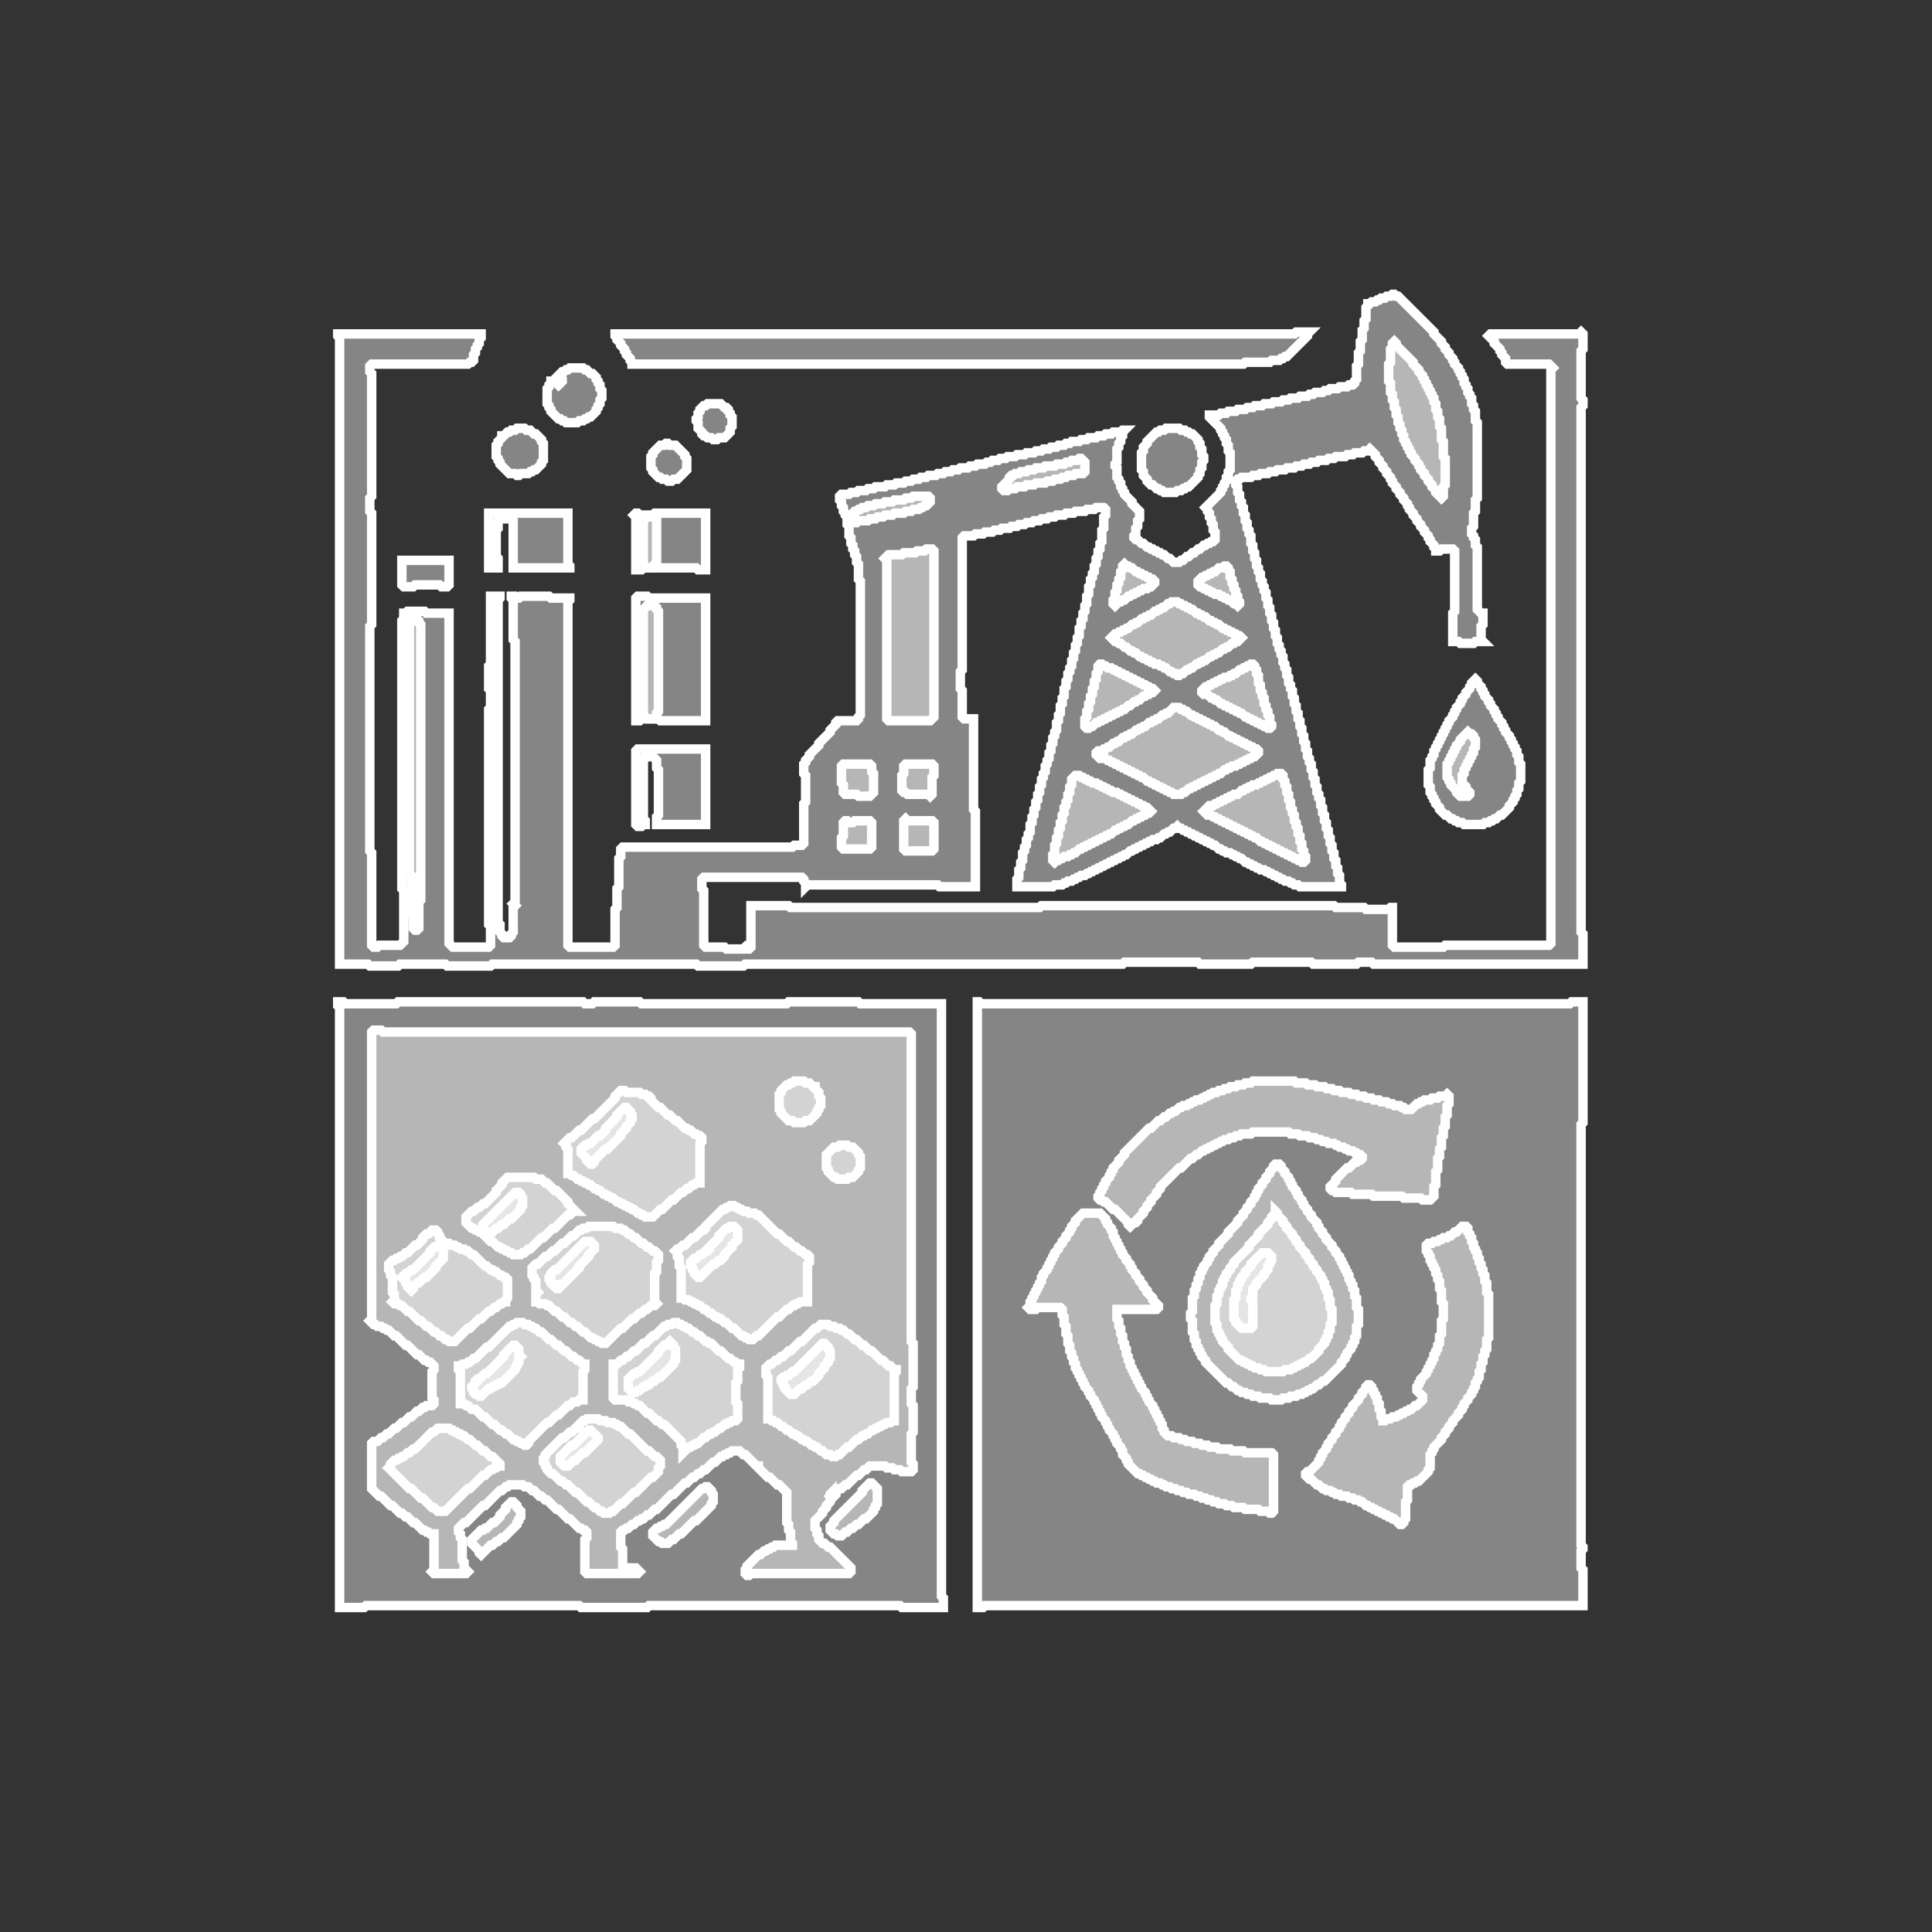 <?xml version="1.0" encoding="utf-8" ?>
<svg baseProfile="tiny" height="1024" version="1.2" width="1024" xmlns="http://www.w3.org/2000/svg" xmlns:ev="http://www.w3.org/2001/xml-events" xmlns:xlink="http://www.w3.org/1999/xlink"><rect width="100%" height="100%" fill="#333333" stroke="none"/><defs /><polygon fill="#fff" fill-opacity="0.4" points="232,757 230,759 229,759 220,768 219,768 217,770 216,770 214,772 213,772 212,773 211,773 210,774 209,774 207,776 207,777 206,778 217,789 218,789 223,794 224,794 229,799 230,799 232,801 236,801 248,789 249,789 256,782 257,782 260,779 261,779 262,778 263,778 264,777 265,777 265,776 261,772 260,772 257,769 256,769 253,766 252,766 249,763 248,763 246,761 245,761 244,760 243,760 242,759 241,759 240,758 239,758 238,757" stroke="#fff" stroke-width="5" /><polygon fill="#fff" fill-opacity="0.4" points="311,752 310,753 309,753 303,759 302,759 299,762 298,762 289,771 289,772 288,773 288,775 289,776 289,777 290,778 290,779 292,781 293,781 297,785 298,785 300,787 301,787 305,791 306,791 311,796 312,796 315,799 316,799 318,801 319,801 320,802 323,802 324,801 325,801 329,797 330,797 336,791 337,791 345,783 346,783 349,780 349,778 350,777 350,774 348,772 347,772 344,769 343,769 334,760 333,760 329,756 328,756 327,755 326,755 325,754 322,754 321,753 318,753 317,752" stroke="#fff" stroke-width="5" /><polygon fill="#fff" fill-opacity="0.4" points="311,759 312,758 313,758 317,762 317,763 310,770 309,770 305,774 304,774 301,777 299,777 297,775 297,772 303,766 304,766 309,761 309,760 310,759" stroke="#fff" stroke-width="5" /><polygon fill="#fff" fill-opacity="0.4" points="435,702 433,704 432,704 425,711 424,711 419,716 418,716 415,719 414,719 412,721 411,721 409,723 408,723 406,725 406,729 407,730 407,752 408,752 409,753 410,753 411,754 412,754 414,756 415,756 417,758 418,758 420,760 421,760 422,761 423,761 425,763 426,763 427,764 428,764 430,766 431,766 432,767 433,767 435,769 436,769 438,771 440,771 441,772 443,772 444,771 445,771 449,767 450,767 454,763 455,763 457,761 458,761 459,760 460,760 462,758 463,758 464,757 465,757 466,756 467,756 468,755 469,755 470,754 472,754 473,753 474,753 474,728 475,727 475,726 474,726 472,724 471,724 468,721 467,721 462,716 461,716 458,713 457,713 454,710 453,710 450,707 449,707 447,705 446,705 445,704 443,704 442,703 440,703 439,702" stroke="#fff" stroke-width="5" /><polygon fill="#fff" fill-opacity="0.4" points="436,712 437,712 439,714 439,715 440,716 440,720 439,721 439,722 437,724 437,725 434,728 434,729 431,732 430,732 428,734 427,734 425,736 424,736 421,739 419,739 416,736 416,735 415,734 415,733 414,732 414,731 415,730 416,730 417,729 418,729 420,727 421,727" stroke="#fff" stroke-width="5" /><polygon fill="#fff" fill-opacity="0.4" points="357,701 356,702 354,702 353,703 352,703 347,708 346,708 342,712 341,712 337,716 336,716 333,719 332,719 330,721 329,721 327,723 325,723 325,741 326,742 332,742 333,743 335,743 336,744 337,744 338,745 339,745 343,749 344,749 348,753 349,753 351,755 352,755 361,764 361,766 362,767 362,770 365,767 366,767 367,766 368,766 369,765 370,765 373,762 374,762 376,760 377,760 378,759 379,759 381,757 382,757 384,755 385,755 386,754 387,754 388,753 390,753 391,752 391,744 390,743 390,733 391,732 391,726 392,725 392,723 391,723 390,722 389,722 387,720 386,720 382,716 381,716 377,712 376,712 375,711 374,711 371,708 370,708 368,706 367,706 365,704 364,704 363,703 362,703 361,702 360,702 359,701" stroke="#fff" stroke-width="5" /><polygon fill="#fff" fill-opacity="0.4" points="355,711 357,713 357,714 358,715 358,721 357,722 357,723 350,730 349,730 347,732 346,732 344,734 343,734 342,735 341,735 339,737 338,737 337,738 335,738 333,736 333,731 336,728 337,728 338,727 339,727 349,717 349,716 352,713 353,713" stroke="#fff" stroke-width="5" /><polygon fill="#fff" fill-opacity="0.4" points="274,701 273,702 272,702 271,703 270,703 259,714 258,714 252,720 251,720 249,722 248,722 247,723 245,723 244,724 243,724 243,726 244,727 244,744 246,744 247,745 248,745 250,747 252,747 256,751 257,751 261,755 262,755 265,758 266,758 268,760 269,760 272,763 273,763 274,764 275,764 276,765 277,765 278,766 279,766 280,765 280,764 290,754 291,754 295,750 296,750 301,745 302,745 304,743 306,743 307,742 309,742 309,727 310,726 310,723 309,723 307,721 306,721 304,719 303,719 300,716 299,716 296,713 295,713 292,710 291,710 287,706 286,706 284,704 283,704 282,703 281,703 280,702 278,702 277,701" stroke="#fff" stroke-width="5" /><polygon fill="#fff" fill-opacity="0.4" points="272,713 273,713 275,715 275,718 276,719 275,720 275,722 274,723 274,724 273,725 273,726 266,733 265,733 264,734 263,734 262,735 261,735 260,736 259,736 255,740 254,740 253,739 252,739 251,738 251,737 250,736 250,735 252,733 252,732 253,731 254,731 257,728 258,728 267,719 267,718" stroke="#fff" stroke-width="5" /><polygon fill="#fff" fill-opacity="0.4" points="229,652 227,654 226,654 224,656 224,657 221,660 220,660 216,664 215,664 213,666 212,666 211,667 210,667 209,668 208,668 206,670 206,673 207,674 207,676 208,677 208,685 209,686 209,689 208,690 209,691 211,691 212,692 213,692 216,695 217,695 222,700 223,700 226,703 227,703 230,706 231,706 233,708 234,708 236,710 237,710 238,711 241,711 248,704 249,704 254,699 255,699 259,695 260,695 262,693 263,693 265,691 266,691 267,690 268,690 268,689 269,688 269,678 268,677 267,677 266,676 265,676 263,674 262,674 261,673 260,673 258,671 257,671 251,665 250,665 248,663 247,663 246,662 244,662 243,661 242,661 241,660 239,660 238,659 236,659 233,656 233,655 232,654 232,653 231,652" stroke="#fff" stroke-width="5" /><polygon fill="#fff" fill-opacity="0.4" points="234,658 235,659 235,667 231,671 231,672 226,677 225,677 222,680 221,680 219,682 219,683 218,684 216,682 216,681 215,680 215,679 213,677 215,675 216,675 218,673 219,673 228,664 228,663 230,661 231,661" stroke="#fff" stroke-width="5" /><polygon fill="#fff" fill-opacity="0.4" points="312,650 311,651 309,651 308,652 307,652 304,655 303,655 299,659 298,659 294,663 293,663 290,666 289,666 285,670 284,670 282,672 282,676 283,677 283,678 284,679 284,684 285,685 284,686 284,690 285,690 286,691 289,691 290,692 291,692 294,695 295,695 298,698 299,698 302,701 303,701 305,703 306,703 309,706 310,706 313,709 314,709 315,710 316,710 317,711 318,711 319,712 321,712 329,704 330,704 335,699 336,699 339,696 340,696 342,694 343,694 345,692 347,692 348,691 347,690 347,675 348,674 348,669 349,668 349,665 347,663 346,663 344,661 343,661 341,659 340,659 337,656 336,656 334,654 333,654 331,652 330,652 329,651 326,651 325,650" stroke="#fff" stroke-width="5" /><polygon fill="#fff" fill-opacity="0.4" points="310,658 313,658 315,660 315,662 312,665 312,666 307,671 307,672 298,681 297,681 297,682 296,683 295,683 292,680 292,679 291,678 291,677 292,676 292,675 294,673 295,673" stroke="#fff" stroke-width="5" /><polygon fill="#fff" fill-opacity="0.4" points="676,642 676,643 674,645 674,646 672,648 672,649 667,654 667,655 662,660 662,661 654,669 654,670 652,672 652,673 650,675 650,676 649,677 649,678 648,679 648,681 647,682 647,683 646,684 646,686 645,687 645,691 644,692 644,701 645,702 645,705 646,706 646,707 647,708 647,709 648,710 648,711 651,714 651,715 657,721 658,721 659,722 660,722 661,723 662,723 663,724 664,724 665,725 667,725 668,726 670,726 671,727 680,727 681,726 684,726 685,725 686,725 687,724 688,724 689,723 690,723 691,722 692,722 694,720 695,720 699,716 699,715 702,712 702,711 703,710 703,709 704,708 704,706 705,705 705,702 706,701 706,694 705,693 705,689 704,688 704,685 703,684 703,683 702,682 702,680 701,679 701,678 700,677 700,676 698,674 698,673 696,671 696,670 694,668 694,667 692,665 692,664 689,661 689,660 687,658 687,657 685,655 685,654 682,651 682,650 680,648 680,647 677,644 677,643" stroke="#fff" stroke-width="5" /><polygon fill="#fff" fill-opacity="0.4" points="669,664 672,664 674,666 674,668 673,669 673,670 672,671 672,673 670,675 670,676 666,680 666,681 664,683 664,687 663,688 663,689 664,690 664,703 663,704 658,704 655,701 655,700 654,699 654,689 655,688 655,684 656,683 656,681 657,680 657,679 658,678 658,677 660,675 660,674 663,671 663,670" stroke="#fff" stroke-width="5" /><polygon fill="#fff" fill-opacity="0.4" points="387,639 386,640 385,640 384,641 383,641 374,650 374,651 373,652 372,652 368,656 367,656 363,660 362,660 360,662 359,662 358,663 359,664 359,666 360,667 360,671 361,672 361,688 362,688 363,689 365,689 366,690 367,690 368,691 369,691 370,692 371,692 373,694 374,694 376,696 377,696 379,698 380,698 381,699 382,699 384,701 385,701 388,704 389,704 393,708 394,708 395,709 396,709 397,710 399,710 401,708 402,708 412,698 413,698 417,694 418,694 420,692 421,692 422,691 423,691 424,690 428,690 428,670 429,669 429,666 428,665 427,665 425,663 424,663 422,661 421,661 418,658 417,658 413,654 412,654 402,644 401,644 400,643 397,643 396,642 394,642 393,641 392,641 391,640 390,640 389,639" stroke="#fff" stroke-width="5" /><polygon fill="#fff" fill-opacity="0.4" points="386,651 387,650 389,650 391,652 391,657 388,660 388,661 384,665 384,666 382,668 381,668 379,670 378,670 371,677 370,677 368,675 368,674 367,673 367,672 366,671 366,669 368,667 369,667 371,665 372,665 374,663 375,663 376,662 376,661 381,656 381,655 385,651" stroke="#fff" stroke-width="5" /><polygon fill="#fff" fill-opacity="0.4" points="269,624 266,627 266,628 263,631 263,632 257,638 256,638 254,640 253,640 251,642 250,642 247,645 247,648 250,651 251,651 252,652 253,652 254,653 255,653 260,658 261,658 264,661 265,661 266,662 267,662 268,663 269,663 270,664 271,664 272,665 276,665 277,664 278,664 280,662 281,662 287,656 288,656 293,651 294,651 301,644 302,644 304,642 305,642 301,638 301,637 295,631 294,631 290,627 289,627 287,625 284,625 283,624" stroke="#fff" stroke-width="5" /><polygon fill="#fff" fill-opacity="0.4" points="273,632 275,632 276,633 276,634 277,635 277,639 276,640 276,641 271,646 270,646 267,649 266,649 264,651 263,651 261,653 258,653 256,651 256,649" stroke="#fff" stroke-width="5" /><polygon fill="#fff" fill-opacity="0.4" points="445,607 444,608 442,608 438,612 438,619 439,620 439,621 442,624 443,624 444,625 449,625 450,624 452,624 455,621 455,620 456,619 456,613 455,612 455,611 452,608 450,608 449,607" stroke="#fff" stroke-width="5" /><polygon fill="#fff" fill-opacity="0.4" points="329,578 326,581 326,582 315,593 314,593 308,599 307,599 303,603 302,603 299,606 300,607 300,608 301,609 301,622 302,622 303,623 304,623 306,625 307,625 308,626 309,626 310,627 311,627 312,628 313,628 315,630 316,630 317,631 318,631 320,633 321,633 322,634 323,634 324,635 325,635 327,637 328,637 329,638 330,638 331,639 332,639 333,640 334,640 335,641 336,641 338,643 339,643 340,644 341,644 342,645 346,645 350,641 351,641 356,636 357,636 361,632 362,632 364,630 365,630 367,628 368,628 369,627 371,627 371,606 372,605 372,603 371,602 370,602 369,601 368,601 366,599 365,599 364,598 363,598 359,594 358,594 355,591 354,591 350,587 349,587 345,583 345,582 344,581 343,581 342,580 340,580 339,579 332,579 331,578" stroke="#fff" stroke-width="5" /><polygon fill="#fff" fill-opacity="0.4" points="331,587 332,587 334,589 334,590 335,591 335,593 334,594 334,595 332,597 332,598 329,601 329,602 322,609 321,609 315,615 315,616 314,617 313,617 311,615 311,614 308,611 308,609 310,607 311,607 312,606 313,606 317,602 318,602 321,599 321,598 327,592 327,591" stroke="#fff" stroke-width="5" /><polygon fill="#fff" fill-opacity="0.4" points="421,573 420,574 419,574 418,575 417,575 414,578 414,579 413,580 413,588 414,589 414,590 418,594 420,594 421,595 426,595 427,594 429,594 433,590 433,589 434,588 434,587 435,586 435,582 434,581 434,579 432,577 432,576 431,576 429,574 427,574 426,573" stroke="#fff" stroke-width="5" /><polygon fill="#fff" fill-opacity="0.4" points="518,531 518,852 521,852 522,851 839,851 839,832 838,831 838,822 839,821 839,820 838,819 838,596 839,595 839,531 833,531 832,532 520,532 519,531" stroke="#fff" stroke-width="5" /><polygon fill="#fff" fill-opacity="0.4" points="775,650 777,650 778,651 778,653 779,654 779,655 780,656 780,658 781,659 781,661 782,662 782,663 783,664 783,666 784,667 784,669 785,670 785,672 786,673 786,675 787,676 787,679 788,680 788,685 789,686 789,709 788,710 788,715 787,716 787,718 786,719 786,722 785,723 785,726 784,727 784,730 783,731 783,732 782,733 782,735 781,736 781,737 780,738 780,739 778,741 778,742 776,744 776,745 775,746 775,747 773,749 773,750 770,753 770,754 768,756 768,757 766,759 766,760 764,762 764,763 760,767 760,768 759,769 759,770 758,771 758,778 757,779 757,780 752,785 751,785 750,786 749,786 748,787 747,787 746,788 746,795 745,796 745,805 744,806 744,807 743,808 742,808 739,805 738,805 737,804 736,804 735,803 734,803 733,802 732,802 731,801 730,801 729,800 728,800 727,799 726,799 725,798 724,798 722,796 721,796 720,795 718,795 717,794 715,794 714,793 711,793 710,792 708,792 707,791 706,791 705,790 703,790 702,789 701,789 699,787 698,787 695,784 694,784 692,782 692,781 693,780 694,780 699,775 699,774 700,773 700,772 701,771 701,770 703,768 703,767 704,766 704,765 706,763 706,762 708,760 708,759 710,757 710,756 711,755 711,754 713,752 713,751 715,749 715,748 717,746 717,745 720,742 720,741 722,739 722,738 724,736 724,735 725,734 726,734 727,735 727,736 728,737 728,738 729,739 729,740 730,741 730,743 731,744 731,747 732,748 732,751 733,752 733,753 734,753 735,752 737,752 738,751 740,751 741,750 742,750 743,749 744,749 745,748 746,748 747,747 748,747 750,745 751,745 754,742 754,740 751,737 751,735 752,734 752,733 753,732 753,731 756,728 756,727 757,726 757,725 758,724 758,723 759,722 759,721 760,720 760,718 761,717 761,716 762,715 762,713 763,712 763,708 764,707 764,700 765,699 765,691 764,690 764,684 763,683 763,679 762,678 762,676 761,675 761,673 760,672 760,671 759,670 759,669 758,668 758,666 757,665 757,664 756,663 756,660 757,659 759,659 760,658 762,658 763,657 764,657 765,656 767,656 768,655 769,655 771,653 772,653" stroke="#fff" stroke-width="5" /><polygon fill="#fff" fill-opacity="0.4" points="574,643 583,643 586,646 586,647 587,648 587,649 589,651 589,652 590,653 590,655 591,656 591,657 592,658 592,659 593,660 593,661 594,662 594,663 595,664 595,665 597,667 597,668 599,670 599,671 600,672 600,673 602,675 602,676 604,678 604,679 606,681 606,682 608,684 608,685 611,688 611,689 614,692 614,693 613,694 592,694 592,699 593,700 593,703 594,704 594,707 595,708 595,711 596,712 596,714 597,715 597,718 598,719 598,721 599,722 599,724 600,725 600,726 601,727 601,728 602,729 602,730 603,731 603,732 604,733 604,734 605,735 605,736 607,738 607,739 608,740 608,741 609,742 609,743 611,745 611,746 612,747 612,748 613,749 613,750 614,751 614,752 615,753 615,754 616,755 616,757 617,758 617,759 619,761 621,761 622,762 625,762 626,763 628,763 629,764 632,764 633,765 636,765 637,766 640,766 641,767 645,767 646,768 652,768 653,769 659,769 660,770 674,770 675,771 675,801 674,802 673,802 672,801 668,801 667,800 660,800 659,799 654,799 653,798 650,798 649,797 646,797 645,796 643,796 642,795 640,795 639,794 637,794 636,793 634,793 633,792 630,792 629,791 627,791 626,790 624,790 623,789 621,789 620,788 618,788 617,787 616,787 615,786 613,786 612,785 611,785 610,784 609,784 608,783 607,783 606,782 605,782 604,781 603,781 598,776 598,775 597,774 597,773 595,771 595,769 594,768 594,767 592,765 592,764 591,763 591,762 590,761 590,760 588,758 588,757 587,756 587,755 586,754 586,753 584,751 584,750 583,749 583,748 582,747 582,746 581,745 581,744 580,743 580,742 578,740 578,739 577,738 577,737 575,735 575,734 574,733 574,732 573,731 573,730 572,729 572,728 571,727 571,726 570,725 570,723 569,722 569,720 568,719 568,717 567,716 567,713 566,712 566,708 565,707 565,703 564,702 564,698 563,697 563,694 562,693 550,693 549,694 546,694 545,693 546,692 546,690 547,689 547,688 548,687 548,686 549,685 549,684 550,683 550,682 551,681 551,680 552,679 552,677 553,676 553,675 555,673 555,672 556,671 556,670 557,669 557,668 558,667 558,666 559,665 559,664 561,662 561,661 563,659 563,658 565,656 565,655 567,653 567,652 568,651 568,650 570,648 570,647" stroke="#fff" stroke-width="5" /><polygon fill="#fff" fill-opacity="0.4" points="675,618 676,617 678,617 679,618 679,619 681,621 681,622 683,624 683,625 684,626 684,627 685,628 685,629 687,631 687,632 688,633 688,634 690,636 690,637 691,638 691,639 693,641 693,642 695,644 695,645 698,648 698,649 699,650 699,651 701,653 701,654 703,656 703,657 706,660 706,661 708,663 708,664 710,666 710,667 711,668 711,669 712,670 712,671 713,672 713,673 714,674 714,675 715,676 715,678 716,679 716,680 717,681 717,683 718,684 718,687 719,688 719,693 720,694 720,702 719,703 719,708 718,709 718,711 717,712 717,713 716,714 716,715 714,717 714,718 713,719 713,720 711,722 711,723 702,732 701,732 699,734 698,734 696,736 695,736 694,737 693,737 692,738 691,738 690,739 688,739 687,740 684,740 683,741 680,741 679,742 674,742 673,741 668,741 667,740 664,740 663,739 661,739 660,738 658,738 657,737 656,737 654,735 653,735 651,733 650,733 639,722 639,721 637,719 637,718 636,717 636,716 635,715 635,714 634,713 634,711 633,710 633,707 632,706 632,700 631,699 631,696 632,695 632,688 633,687 633,684 634,683 634,681 635,680 635,678 636,677 636,675 637,674 637,673 638,672 638,671 640,669 640,668 641,667 641,666 643,664 643,663 646,660 646,659 651,654 651,653 656,648 656,647 659,644 659,643 661,641 661,640 663,638 663,637 665,635 665,634 666,633 666,632 667,631 667,630 669,628 669,627 671,625 671,624 673,622 673,621 675,619" stroke="#fff" stroke-width="5" /><polygon fill="#fff" fill-opacity="0.4" points="663,574 664,573 686,573 687,574 692,574 693,575 697,575 698,576 702,576 703,577 706,577 707,578 710,578 711,579 715,579 716,580 719,580 720,581 723,581 724,582 727,582 728,583 731,583 732,584 735,584 736,585 738,585 739,586 742,586 743,587 744,587 745,588 748,588 751,585 752,585 753,584 754,584 755,583 758,583 759,582 762,582 763,581 766,581 767,580 768,581 768,585 767,586 767,591 766,592 766,597 765,598 765,602 764,603 764,608 763,609 763,613 762,614 762,620 761,621 761,628 760,629 760,634 758,636 754,636 753,635 744,635 743,634 728,634 727,633 717,633 716,632 708,632 707,631 706,631 705,630 705,629 708,626 708,625 714,619 715,619 718,616 719,616 720,615 721,615 722,614 722,613 721,612 720,612 719,611 718,611 717,610 715,610 714,609 713,609 712,608 710,608 709,607 708,607 707,606 704,606 703,605 701,605 700,604 698,604 697,603 694,603 693,602 689,602 688,601 684,601 683,600 664,600 663,601 658,601 657,602 655,602 654,603 652,603 651,604 649,604 648,605 647,605 646,606 645,606 644,607 643,607 642,608 641,608 640,609 639,609 638,610 637,610 635,612 634,612 632,614 631,614 626,619 625,619 615,629 615,630 613,632 613,633 610,636 610,637 608,639 608,640 606,642 606,643 603,646 603,647 602,648 601,648 599,650 598,649 598,648 591,641 590,641 586,637 585,637 584,636 583,636 582,635 582,634 583,633 583,632 584,631 584,630 585,629 585,628 586,627 586,626 588,624 588,623 589,622 589,621 590,620 590,619 593,616 593,615 596,612 596,611 609,598 610,598 614,594 615,594 617,592 618,592 620,590 621,590 622,589 623,589 625,587 626,587 627,586 629,586 630,585 631,585 632,584 633,584 634,583 636,583 637,582 638,582 639,581 640,581 641,580 642,580 643,579 645,579 646,578 648,578 649,577 651,577 652,576 655,576 656,575 659,575 660,574" stroke="#fff" stroke-width="5" /><polygon fill="#fff" fill-opacity="0.4" points="179,531 179,533 180,534 180,852 193,852 194,851 307,851 308,852 343,852 344,851 477,851 478,852 500,852 500,847 499,846 499,532 456,532 455,531 418,531 417,532 340,532 339,531 315,531 314,532 310,532 309,531 211,531 210,532 183,532 182,531" stroke="#fff" stroke-width="5" /><polygon fill="#fff" fill-opacity="0.4" points="331,832 332,831 334,831 335,832 336,831 337,831 339,833 338,834 332,834 331,833" stroke="#fff" stroke-width="5" /><polygon fill="#fff" fill-opacity="0.4" points="271,796 272,796 274,798 274,799 276,801 276,804 275,805 275,806 274,807 274,808 267,815 266,815 264,817 263,817 261,819 260,819 255,824 254,823 254,822 250,818 250,816 255,811 256,811 257,810 258,810 261,807 262,807 265,804 265,803 268,800 268,799" stroke="#fff" stroke-width="5" /><polygon fill="#fff" fill-opacity="0.4" points="440,793 441,792 442,793 441,794" stroke="#fff" stroke-width="5" /><polygon fill="#fff" fill-opacity="0.4" points="373,789 374,788 375,788 377,790 377,791 378,792 378,796 377,797 377,798 369,806 368,806 361,813 360,813 357,816 356,816 354,818 351,818 350,817 349,817 346,814 346,812 348,810 349,810 350,809 351,809 352,808 353,808 372,789" stroke="#fff" stroke-width="5" /><polygon fill="#fff" fill-opacity="0.4" points="461,786 462,786 465,789 465,797 464,798 464,799 463,800 463,801 459,805 458,805 455,808 454,808 452,810 451,810 449,812 448,812 446,814 444,814 443,813 442,813 440,811 440,809 442,807 442,806 457,791 457,790" stroke="#fff" stroke-width="5" /><polygon fill="#fff" fill-opacity="0.4" points="197,547 198,546 202,546 203,547 482,547 483,548 483,711 484,712 484,735 483,736 483,744 484,745 484,759 483,760 483,775 484,776 484,779 483,780 478,780 477,779 474,779 473,778 470,778 469,777 461,777 459,779 458,779 455,782 454,782 449,787 448,787 446,789 445,789 443,791 443,792 442,793 441,792 441,791 440,792 440,793 441,794 440,795 440,796 438,798 438,799 436,801 436,802 432,806 432,810 433,811 433,813 434,814 434,816 436,818 437,818 439,820 440,820 451,831 451,833 450,834 398,834 397,835 396,835 395,834 395,832 396,831 396,830 402,824 403,824 405,822 406,822 407,821 408,821 409,820 410,820 411,819 420,819 420,818 419,817 419,812 418,811 418,808 417,807 417,791 413,787 412,787 408,783 407,783 402,778 402,777 401,777 395,771 394,771 392,769 388,769 387,770 386,770 385,771 384,771 383,772 382,772 379,775 378,775 374,779 373,779 371,781 370,781 368,783 367,783 364,786 363,786 357,792 356,792 348,800 347,800 344,803 343,803 341,805 340,805 339,806 338,806 336,808 335,808 333,810 332,810 331,811 330,811 329,812 329,820 330,821 330,832 331,833 330,834 311,834 310,833 310,816 311,815 311,812 310,811 309,811 308,810 307,810 302,805 301,805 296,800 295,800 290,795 289,795 287,793 286,793 283,790 282,790 280,788 278,788 277,787 270,787 269,788 268,788 266,790 265,790 257,798 256,798 247,807 246,807 243,810 243,812 244,813 244,815 245,816 245,827 246,828 246,831 248,833 247,834 230,834 229,833 230,832 230,813 228,813 227,812 226,812 225,811 224,811 220,807 219,807 216,804 215,804 213,802 212,802 208,798 207,798 202,793 201,793 197,789 197,765 198,764 200,764 202,762 203,762 205,760 206,760 209,757 210,757 213,754 214,754 217,751 218,751 221,748 222,748 224,746 225,746 226,745 229,745 230,744 230,742 229,741 229,727 230,726 230,724 228,722 227,722 226,721 225,721 222,718 221,718 216,713 215,713 210,708 209,708 206,705 205,705 204,704 203,704 202,703 200,703 199,702 198,702 196,700 197,699" stroke="#fff" stroke-width="5" /><polygon fill="#fff" fill-opacity="0.4" points="338,397 337,398 337,437 338,438 340,438 341,437 342,437 342,435 341,434 341,403 342,402 342,401 343,400 344,401 346,401 348,403 348,407 349,408 349,432 348,433 348,437 374,437 374,397" stroke="#fff" stroke-width="5" /><polygon fill="#fff" fill-opacity="0.4" points="782,360 780,362 780,363 779,364 779,365 777,367 777,368 775,370 775,371 774,372 774,373 772,375 772,376 771,377 771,378 770,379 770,380 768,382 768,383 767,384 767,385 766,386 766,387 765,388 765,389 764,390 764,391 763,392 763,393 762,394 762,395 761,396 761,397 760,398 760,400 759,401 759,402 758,403 758,407 757,408 757,416 758,417 758,420 759,421 759,422 760,423 760,424 761,425 761,426 763,428 763,429 766,432 767,432 769,434 770,434 771,435 772,435 773,436 775,436 776,437 786,437 787,436 789,436 790,435 791,435 792,434 793,434 795,432 796,432 800,428 800,427 802,425 802,424 803,423 803,422 804,421 804,419 805,418 805,415 806,414 806,405 805,404 805,401 804,400 804,398 803,397 803,396 802,395 802,394 801,393 801,392 800,391 800,390 798,388 798,387 797,386 797,385 796,384 796,383 794,381 794,380 793,379 793,378 792,377 792,376 790,374 790,373 789,372 789,371 787,369 787,368 786,367 786,366 785,365 785,364 783,362 783,361" stroke="#fff" stroke-width="5" /><polygon fill="#fff" fill-opacity="0.4" points="778,388 779,389 780,389 781,390 781,391 782,392 782,396 781,397 781,399 780,400 780,401 779,402 779,403 778,404 778,405 777,406 777,407 776,408 776,410 775,411 775,415 777,417 777,418 779,420 779,421 778,422 774,422 772,420 772,419 769,416 769,415 768,414 768,413 767,412 767,405 768,404 768,403 769,402 769,401 770,400 770,399 771,398 771,397 772,396 772,395 774,393 774,392" stroke="#fff" stroke-width="5" /><polygon fill="#fff" fill-opacity="0.4" points="338,316 337,317 337,382 339,382 340,381 349,381 350,382 374,382 374,317 344,317 343,316" stroke="#fff" stroke-width="5" /><polygon fill="#fff" fill-opacity="0.4" points="343,321 347,321 348,322 348,323 349,324 349,377 348,378 348,380 347,381 343,381 341,379 341,323" stroke="#fff" stroke-width="5" /><polygon fill="#fff" fill-opacity="0.4" points="213,297 213,310 214,311 219,311 220,310 233,310 234,311 237,311 238,310 238,297" stroke="#fff" stroke-width="5" /><polygon fill="#fff" fill-opacity="0.4" points="337,272 336,273 337,274 337,302 340,302 341,301 369,301 370,302 374,302 374,272 347,272 346,273 339,273 338,272" stroke="#fff" stroke-width="5" /><polygon fill="#fff" fill-opacity="0.4" points="343,274 347,274 348,275 348,298 347,299 347,300 346,301 343,301 341,299 341,276" stroke="#fff" stroke-width="5" /><polygon fill="#fff" fill-opacity="0.4" points="259,272 259,301 264,301 264,296 263,295 263,281 264,280 264,276 265,275 271,275 272,276 272,301 302,301 302,300 301,299 301,272" stroke="#fff" stroke-width="5" /><polygon fill="#fff" fill-opacity="0.4" points="353,235 352,236 350,236 346,240 346,241 345,242 345,248 346,249 346,250 349,253 350,253 351,254 353,254 354,255 356,255 357,254 359,254 364,249 364,243 363,242 363,241 358,236 355,236 354,235" stroke="#fff" stroke-width="5" /><polygon fill="#fff" fill-opacity="0.4" points="618,227 617,228 615,228 614,229 613,229 608,234 608,235 606,237 606,239 605,240 605,249 606,250 606,252 608,254 608,255 610,257 611,257 613,259 614,259 615,260 616,260 617,261 623,261 624,260 626,260 627,259 628,259 629,258 630,258 635,253 635,252 636,251 636,249 637,248 637,245 638,244 638,242 637,241 637,238 636,237 636,235 635,234 635,233 632,230 631,230 630,229 629,229 628,228 626,228 625,227" stroke="#fff" stroke-width="5" /><polygon fill="#fff" fill-opacity="0.4" points="274,227 273,228 271,228 270,229 269,229 267,231 266,231 266,232 264,234 264,235 263,236 263,242 264,243 264,244 265,245 265,246 270,251 273,251 274,252 275,252 276,251 280,251 281,250 282,250 283,249 284,249 287,246 287,245 288,244 288,235 287,234 287,233 284,230 283,230 281,228 279,228 278,227" stroke="#fff" stroke-width="5" /><polygon fill="#fff" fill-opacity="0.4" points="375,214 374,215 373,215 371,217 371,218 370,219 370,221 369,222 369,223 370,224 370,227 372,229 372,230 373,231 374,231 375,232 377,232 378,233 380,233 381,232 384,232 387,229 387,227 388,226 388,221 387,220 387,219 386,218 386,217 385,216 384,216 382,214" stroke="#fff" stroke-width="5" /><polygon fill="#fff" fill-opacity="0.4" points="302,195 301,196 300,196 299,197 298,197 293,202 292,202 292,203 291,204 291,205 290,206 290,214 291,215 291,216 292,217 292,218 296,222 297,222 298,223 299,223 300,224 306,224 307,223 309,223 310,222 311,222 312,221 313,221 316,218 316,217 317,216 317,215 318,214 318,212 319,211 319,207 318,206 318,204 317,203 317,202 316,201 316,200 314,198 313,198 311,196 310,196 309,195" stroke="#fff" stroke-width="5" /><polygon fill="#fff" fill-opacity="0.4" points="295,203 296,202 297,203 296,204" stroke="#fff" stroke-width="5" /><polygon fill="#fff" fill-opacity="0.4" points="296,201 297,200 298,201 298,202 297,203 296,202" stroke="#fff" stroke-width="5" /><polygon fill="#fff" fill-opacity="0.4" points="687,176 686,177 326,177 326,178 327,179 327,180 329,182 329,183 331,185 331,186 332,187 332,188 334,190 334,191 335,192 335,193 659,193 660,192 673,192 674,191 678,191 679,190 680,190 681,189 682,189 693,178 693,177 694,176" stroke="#fff" stroke-width="5" /><polygon fill="#fff" fill-opacity="0.4" points="738,156 737,157 735,157 734,158 732,158 731,159 730,159 729,160 727,160 726,161 725,161 725,162 724,163 724,169 723,170 723,174 722,175 722,180 721,181 721,186 720,187 720,193 719,194 719,201 718,202 718,203 717,204 715,204 714,205 710,205 709,206 705,206 704,207 702,207 701,208 697,208 696,209 694,209 693,210 689,210 688,211 684,211 683,212 680,212 679,213 675,213 674,214 670,214 669,215 665,215 664,216 661,216 660,217 656,217 655,218 651,218 650,219 647,219 646,220 641,220 641,221 647,227 647,228 648,229 648,230 649,231 649,232 650,233 650,235 651,236 651,239 652,240 652,249 651,250 651,252 650,253 650,255 649,256 649,257 648,258 648,259 647,260 647,261 639,269 640,270 640,271 641,272 641,274 642,275 642,277 643,278 643,281 644,282 644,286 643,287 642,287 641,288 640,288 639,289 638,289 636,291 635,291 633,293 632,293 630,295 629,295 627,297 626,297 625,298 622,298 620,296 619,296 617,294 616,294 615,293 614,293 613,292 612,292 611,291 610,291 609,290 608,290 606,288 605,288 603,286 602,286 601,285 601,284 602,283 602,280 603,279 603,276 604,275 604,271 600,267 600,266 596,262 596,261 595,260 595,259 594,258 594,256 593,255 593,254 592,253 592,248 591,247 591,246 592,245 592,238 593,237 593,235 594,234 594,232 595,231 595,229 596,228 595,228 594,229 590,229 589,230 586,230 585,231 582,231 581,232 577,232 576,233 573,233 572,234 568,234 567,235 565,235 564,236 561,236 560,237 557,237 556,238 553,238 552,239 549,239 548,240 544,240 543,241 539,241 538,242 534,242 533,243 530,243 529,244 526,244 525,245 523,245 522,246 518,246 517,247 514,247 513,248 509,248 508,249 505,249 504,250 501,250 500,251 497,251 496,252 492,252 491,253 488,253 487,254 484,254 483,255 480,255 479,256 475,256 474,257 470,257 469,258 464,258 463,259 460,259 459,260 455,260 454,261 451,261 450,262 446,262 445,263 445,265 446,266 446,268 447,269 447,271 448,272 448,273 449,274 449,278 450,279 450,284 451,285 451,288 452,289 452,291 453,292 453,294 454,295 454,298 455,299 455,307 456,308 456,379 455,380 455,381 454,382 444,382 443,383 443,384 440,387 440,388 434,394 434,395 429,400 429,401 427,403 427,404 426,405 426,410 427,411 427,425 426,426 426,447 425,448 421,448 420,449 330,449 329,450 329,454 328,455 328,470 327,471 327,481 326,482 326,501 325,502 302,502 301,501 301,319 302,318 302,317 292,317 291,316 276,316 275,317 274,317 273,316 271,316 271,317 272,318 272,339 273,340 273,478 272,479 273,480 272,481 272,494 271,495 271,496 270,497 267,497 266,496 266,495 265,494 265,490 264,489 264,318 265,317 265,316 260,316 260,352 259,353 259,365 260,366 260,375 259,376 259,490 260,491 260,501 259,502 240,502 238,500 238,325 226,325 225,324 216,324 215,325 214,325 214,328 213,329 213,471 214,472 214,499 212,501 201,501 200,502 198,502 197,501 197,452 196,451 196,332 197,331 197,272 196,271 196,264 197,263 197,198 196,197 196,194 197,193 248,193 249,192 250,192 251,191 251,188 252,187 252,185 253,184 253,183 254,182 254,180 255,179 255,177 179,177 179,178 180,179 180,511 195,511 196,512 211,512 212,511 236,511 237,512 260,512 261,511 369,511 370,512 394,512 395,511 595,511 596,510 635,510 636,511 663,511 664,510 695,510 696,511 719,511 720,510 727,510 728,511 839,511 839,495 838,494 838,216 839,215 839,212 838,211 838,186 839,185 839,177 838,176 837,177 790,177 789,178 792,181 792,182 795,185 795,186 796,187 796,188 798,190 798,192 799,193 821,193 823,195 822,196 822,500 821,501 766,501 765,502 739,502 738,501 738,481 737,481 736,482 724,482 723,481 708,481 707,480 552,480 551,481 419,481 418,480 398,480 398,502 397,503 396,503 395,502 394,503 385,503 384,502 374,502 373,501 373,472 372,471 372,466 373,465 425,465 426,466 426,467 427,468 427,470 428,469 497,469 498,470 517,470 517,430 516,429 516,381 511,381 510,380 510,366 509,365 509,356 510,355 510,285 511,284 516,284 517,283 521,283 522,282 526,282 527,281 530,281 531,280 535,280 536,279 539,279 540,278 543,278 544,277 547,277 548,276 551,276 552,275 555,275 556,274 559,274 560,273 564,273 565,272 569,272 570,271 575,271 576,270 580,270 581,269 585,269 586,270 586,273 585,274 585,280 584,281 584,287 583,288 583,291 582,292 582,295 581,296 581,299 580,300 580,303 579,304 579,306 578,307 578,310 577,311 577,315 576,316 576,320 575,321 575,324 574,325 574,328 573,329 573,332 572,333 572,337 571,338 571,341 570,342 570,345 569,346 569,349 568,350 568,353 567,354 567,356 566,357 566,360 565,361 565,364 564,365 564,369 563,370 563,373 562,374 562,378 561,379 561,382 560,383 560,387 559,388 559,390 558,391 558,394 557,395 557,398 556,399 556,402 555,403 555,405 554,406 554,409 553,410 553,412 552,413 552,416 551,417 551,420 550,421 550,424 549,425 549,428 548,429 548,432 547,433 547,436 546,437 546,441 545,442 545,444 544,445 544,448 543,449 543,451 542,452 542,456 541,457 541,460 540,461 540,465 539,466 539,470 558,470 559,469 563,469 564,468 565,468 566,467 568,467 569,466 570,466 571,465 572,465 573,464 575,464 576,463 577,463 578,462 579,462 580,461 581,461 582,460 583,460 584,459 585,459 586,458 587,458 588,457 589,457 590,456 591,456 592,455 593,455 594,454 595,454 596,453 597,453 599,451 600,451 601,450 602,450 603,449 604,449 605,448 606,448 607,447 608,447 609,446 610,446 611,445 613,445 614,444 615,444 617,442 618,442 619,441 620,441 622,439 623,439 624,438 625,439 626,439 627,440 628,440 629,441 630,441 631,442 632,442 633,443 634,443 635,444 636,444 637,445 638,445 639,446 640,446 641,447 642,447 643,448 644,448 646,450 647,450 648,451 649,451 650,452 652,452 653,453 654,453 655,454 656,454 657,455 658,455 660,457 661,457 662,458 663,458 664,459 665,459 666,460 667,460 668,461 670,461 671,462 672,462 673,463 674,463 675,464 676,464 677,465 678,465 679,466 680,466 681,467 683,467 684,468 685,468 686,469 688,469 689,470 711,470 711,469 710,468 710,464 709,463 709,460 708,459 708,456 707,455 707,452 706,451 706,448 705,447 705,444 704,443 704,440 703,439 703,436 702,435 702,432 701,431 701,428 700,427 700,424 699,423 699,421 698,420 698,417 697,416 697,413 696,412 696,409 695,408 695,405 694,404 694,402 693,401 693,398 692,397 692,394 691,393 691,390 690,389 690,386 689,385 689,382 688,381 688,378 687,377 687,374 686,373 686,370 685,369 685,366 684,365 684,363 683,362 683,359 682,358 682,355 681,354 681,352 680,351 680,348 679,347 679,345 678,344 678,342 677,341 677,338 676,337 676,334 675,333 675,330 674,329 674,326 673,325 673,322 672,321 672,318 671,317 671,314 670,313 670,311 669,310 669,308 668,307 668,304 667,303 667,301 666,300 666,297 665,296 665,293 664,292 664,289 663,288 663,284 662,283 662,281 661,280 661,277 660,276 660,273 659,272 659,269 658,268 658,266 657,265 657,262 656,261 656,258 655,257 655,255 656,254 657,254 658,253 663,253 664,252 667,252 668,251 672,251 673,250 676,250 677,249 681,249 682,248 686,248 687,247 690,247 691,246 694,246 695,245 698,245 699,244 703,244 704,243 707,243 708,242 713,242 714,241 717,241 718,240 722,240 723,239 725,239 726,238 729,241 729,242 731,244 731,245 733,247 733,248 735,250 735,251 737,253 737,254 738,255 738,256 740,258 740,259 742,261 742,262 744,264 744,265 746,267 746,268 747,269 747,270 749,272 749,273 751,275 751,276 753,278 753,279 755,281 755,282 757,284 757,285 758,286 758,287 760,289 760,290 761,291 761,292 763,292 764,291 770,291 771,292 771,324 770,325 770,340 773,340 774,341 781,341 782,340 786,340 785,339 785,332 786,331 786,325 785,325 783,323 783,290 782,289 782,286 781,285 781,284 780,283 780,280 781,279 781,272 782,271 782,265 783,264 783,224 782,223 782,218 781,217 781,215 780,214 780,211 779,210 779,209 778,208 778,206 777,205 777,204 776,203 776,201 775,200 775,199 774,198 774,197 773,196 773,195 771,193 771,192 770,191 770,190 768,188 768,187 766,185 766,184 764,182 764,181 760,177 760,176 741,157 740,157 739,156" stroke="#fff" stroke-width="5" /><polygon fill="#fff" fill-opacity="0.4" points="447,436 448,435 449,435 450,436 452,436 453,435 461,435 462,436 462,449 461,450 447,450 446,449 446,444 447,443" stroke="#fff" stroke-width="5" /><polygon fill="#fff" fill-opacity="0.4" points="479,435 480,434 481,435 494,435 495,436 495,450 494,451 480,451 479,450" stroke="#fff" stroke-width="5" /><polygon fill="#fff" fill-opacity="0.4" points="570,411 572,411 573,412 574,412 575,413 576,413 577,414 578,414 579,415 581,415 582,416 583,416 584,417 585,417 586,418 587,418 588,419 589,419 590,420 592,420 593,421 594,421 595,422 596,422 597,423 598,423 599,424 600,424 601,425 602,425 603,426 604,426 605,427 606,427 607,428 608,428 610,430 609,431 608,431 607,432 606,432 605,433 604,433 603,434 602,434 601,435 600,435 598,437 597,437 596,438 595,438 594,439 593,439 592,440 591,440 589,442 588,442 587,443 586,443 585,444 584,444 583,445 582,445 581,446 580,446 579,447 578,447 577,448 576,448 575,449 574,449 573,450 572,450 570,452 569,452 568,453 567,453 566,454 564,454 563,455 562,455 561,456 560,456 559,457 558,456 558,453 559,452 559,448 560,447 560,444 561,443 561,440 562,439 562,436 563,435 563,432 564,431 564,428 565,427 565,425 566,424 566,421 567,420 567,417 568,416 568,413" stroke="#fff" stroke-width="5" /><polygon fill="#fff" fill-opacity="0.4" points="676,411 677,410 679,410 680,411 680,413 681,414 681,416 682,417 682,420 683,421 683,424 684,425 684,428 685,429 685,431 686,432 686,435 687,436 687,438 688,439 688,442 689,443 689,446 690,447 690,450 691,451 691,453 692,454 692,456 691,457 690,457 689,456 688,456 687,455 686,455 685,454 684,454 683,453 682,453 681,452 680,452 679,451 678,451 677,450 676,450 675,449 674,449 673,448 672,448 671,447 670,447 669,446 668,446 666,444 665,444 664,443 663,443 662,442 661,442 660,441 659,441 658,440 657,440 656,439 655,439 654,438 653,438 652,437 651,437 650,436 649,436 648,435 647,435 646,434 645,434 644,433 643,433 642,432 640,432 638,430 641,427 643,427 644,426 645,426 646,425 647,425 648,424 649,424 650,423 651,423 652,422 653,422 654,421 656,421 658,419 659,419 660,418 661,418 662,417 663,417 664,416 666,416 667,415 668,415 669,414 670,414 671,413 672,413 673,412 674,412 675,411" stroke="#fff" stroke-width="5" /><polygon fill="#fff" fill-opacity="0.4" points="479,406 480,405 494,405 495,406 495,411 494,412 494,421 493,422 492,421 481,421 480,420 479,420 478,419 478,411 479,410" stroke="#fff" stroke-width="5" /><polygon fill="#fff" fill-opacity="0.4" points="446,406 447,405 461,405 462,406 462,409 463,410 463,420 461,422 455,422 454,421 448,421 447,420 447,416 446,415" stroke="#fff" stroke-width="5" /><polygon fill="#fff" fill-opacity="0.4" points="622,375 625,375 626,376 627,376 628,377 629,377 631,379 632,379 633,380 634,380 635,381 636,381 637,382 638,382 639,383 640,383 641,384 642,384 643,385 644,385 646,387 647,387 648,388 649,388 651,390 652,390 653,391 654,391 655,392 656,392 657,393 658,393 659,394 660,394 661,395 662,395 663,396 664,396 665,397 666,397 667,398 667,399 665,401 664,401 663,402 662,402 661,403 660,403 659,404 658,404 657,405 656,405 655,406 653,406 652,407 651,407 650,408 649,408 647,410 646,410 645,411 644,411 643,412 642,412 641,413 640,413 639,414 638,414 637,415 636,415 635,416 634,416 633,417 632,417 631,418 630,418 628,420 627,420 626,421 622,421 621,420 620,420 619,419 618,419 617,418 616,418 615,417 614,417 613,416 612,416 611,415 610,415 609,414 608,414 606,412 605,412 604,411 603,411 602,410 601,410 600,409 599,409 598,408 597,408 596,407 595,407 594,406 593,406 592,405 591,405 590,404 589,404 588,403 587,403 586,402 583,402 581,400 581,399 582,398 584,398 585,397 586,397 587,396 588,396 590,394 591,394 592,393 593,393 595,391 596,391 597,390 598,390 599,389 600,389 602,387 603,387 604,386 605,386 606,385 607,385 609,383 610,383 611,382 612,382 613,381 614,381 616,379 617,379 618,378 619,378" stroke="#fff" stroke-width="5" /><polygon fill="#fff" fill-opacity="0.4" points="662,353 663,352 664,352 665,353 665,354 666,355 666,357 667,358 667,362 668,363 668,366 669,367 669,369 670,370 670,373 671,374 671,376 672,377 672,379 673,380 673,383 674,384 674,385 673,386 672,386 671,385 670,385 669,384 668,384 667,383 666,383 665,382 664,382 663,381 662,381 661,380 660,380 658,378 657,378 656,377 655,377 654,376 653,376 652,375 651,375 650,374 649,374 648,373 647,373 645,371 644,371 643,370 642,370 640,368 638,368 637,367 637,366 639,364 640,364 641,363 642,363 643,362 644,362 645,361 646,361 647,360 648,360 649,359 651,359 652,358 653,358 654,357 655,357 657,355 658,355 659,354 660,354 661,353" stroke="#fff" stroke-width="5" /><polygon fill="#fff" fill-opacity="0.4" points="582,353 583,352 584,352 585,353 586,353 587,354 589,354 590,355 591,355 592,356 593,356 594,357 595,357 596,358 597,358 598,359 599,359 600,360 601,360 602,361 603,361 604,362 605,362 606,363 607,363 608,364 609,364 610,365 611,365 612,366 611,367 610,367 609,368 608,368 607,369 606,369 604,371 603,371 602,372 601,372 599,374 598,374 596,376 595,376 594,377 593,377 592,378 591,378 590,379 589,379 588,380 587,380 586,381 585,381 584,382 583,382 582,383 581,383 579,385 578,385 577,386 576,386 575,385 575,381 576,380 576,377 577,376 577,373 578,372 578,369 579,368 579,365 580,364 580,361 581,360 581,357 582,356" stroke="#fff" stroke-width="5" /><polygon fill="#fff" fill-opacity="0.4" points="218,328 219,327 220,327 222,329 222,330 223,331 223,477 222,478 222,492 221,493 220,493 219,492 219,486 218,485 218,464 217,463 217,331 218,330" stroke="#fff" stroke-width="5" /><polygon fill="#fff" fill-opacity="0.4" points="620,320 621,319 624,319 625,320 626,320 627,321 628,321 629,322 630,322 631,323 632,323 634,325 635,325 636,326 637,326 638,327 639,327 641,329 642,329 643,330 644,330 645,331 646,331 648,333 649,333 650,334 651,334 652,335 653,335 654,336 655,336 656,337 657,337 658,338 656,340 655,340 654,341 653,341 651,343 650,343 649,344 648,344 646,346 645,346 644,347 643,347 642,348 641,348 639,350 638,350 637,351 636,351 635,352 634,352 632,354 631,354 630,355 629,355 627,357 626,357 625,358 624,358 623,357 622,357 621,356 620,356 618,354 617,354 616,353 615,353 614,352 612,352 611,351 610,351 609,350 608,350 607,349 606,349 605,348 604,348 602,346 601,346 600,345 599,345 597,343 596,343 594,341 593,341 592,340 591,340 589,338 591,336 592,336 593,335 594,335 595,334 596,334 597,333 598,333 600,331 601,331 602,330 603,330 605,328 606,328 607,327 608,327 609,326 610,326 612,324 613,324 614,323 615,323 616,322 617,322 619,320" stroke="#fff" stroke-width="5" /><polygon fill="#fff" fill-opacity="0.4" points="648,301 649,300 650,300 651,301 651,302 652,303 652,306 653,307 653,309 654,310 654,312 655,313 655,315 656,316 656,318 657,319 657,320 656,321 655,320 654,320 652,318 651,318 650,317 649,317 648,316 647,316 646,315 644,315 643,314 642,314 641,313 640,313 639,312 638,312 637,311 636,311 635,310 635,308 637,306 638,306 639,305 640,305 641,304 642,304 643,303 644,303 646,301" stroke="#fff" stroke-width="5" /><polygon fill="#fff" fill-opacity="0.4" points="595,300 596,299 597,300 598,300 599,301 600,301 602,303 603,303 604,304 605,304 606,305 607,305 608,306 609,306 610,307 611,307 612,308 612,309 610,311 609,311 608,312 606,312 605,313 604,313 603,314 602,314 601,315 600,315 599,316 598,316 596,318 595,318 594,319 593,319 591,321 590,320 590,318 591,317 591,314 592,313 592,310 593,309 593,307 594,306 594,303 595,302" stroke="#fff" stroke-width="5" /><polygon fill="#fff" fill-opacity="0.4" points="490,292 491,291 494,291 495,292 495,380 493,382 471,382 470,381 470,297 469,296 471,294 478,294 479,293 485,293 486,292" stroke="#fff" stroke-width="5" /><polygon fill="#fff" fill-opacity="0.4" points="483,264 484,263 492,263 493,264 493,266 491,268 490,268 489,269 488,269 487,270 484,270 483,271 480,271 479,272 474,272 473,273 469,273 468,274 465,274 464,275 461,275 460,276 455,276 454,277 453,277 451,275 451,274 452,273 452,272 453,271 454,271 455,270 456,270 457,269 459,269 460,268 463,268 464,267 468,267 469,266 473,266 474,265 479,265 480,264" stroke="#fff" stroke-width="5" /><polygon fill="#fff" fill-opacity="0.4" points="571,244 572,243 573,243 575,245 575,250 574,251 570,251 569,252 566,252 565,253 563,253 562,254 559,254 558,255 555,255 554,256 549,256 548,257 544,257 543,258 539,258 538,259 535,259 534,260 532,260 531,259 531,258 535,254 535,253 536,252 537,252 538,251 540,251 541,250 544,250 545,249 548,249 549,248 553,248 554,247 559,247 560,246 564,246 565,245 567,245 568,244" stroke="#fff" stroke-width="5" /><polygon fill="#fff" fill-opacity="0.4" points="738,182 739,181 740,182 740,183 749,192 749,193 752,196 752,197 754,199 754,200 755,201 755,202 756,203 756,204 757,205 757,206 758,207 758,208 759,209 759,210 760,211 760,213 761,214 761,217 762,218 762,221 763,222 763,226 764,227 764,233 765,234 765,242 766,243 766,257 765,258 765,263 764,264 761,261 761,260 759,258 759,257 757,255 757,254 755,252 755,251 753,249 753,248 752,247 752,246 750,244 750,243 748,241 748,240 747,239 747,238 746,237 746,236 745,235 745,234 744,233 744,231 743,230 743,228 742,227 742,225 741,224 741,221 740,220 740,217 739,216 739,213 738,212 738,209 737,208 737,203 736,202 736,193 737,192 737,185 738,184" stroke="#fff" stroke-width="5" /></svg>